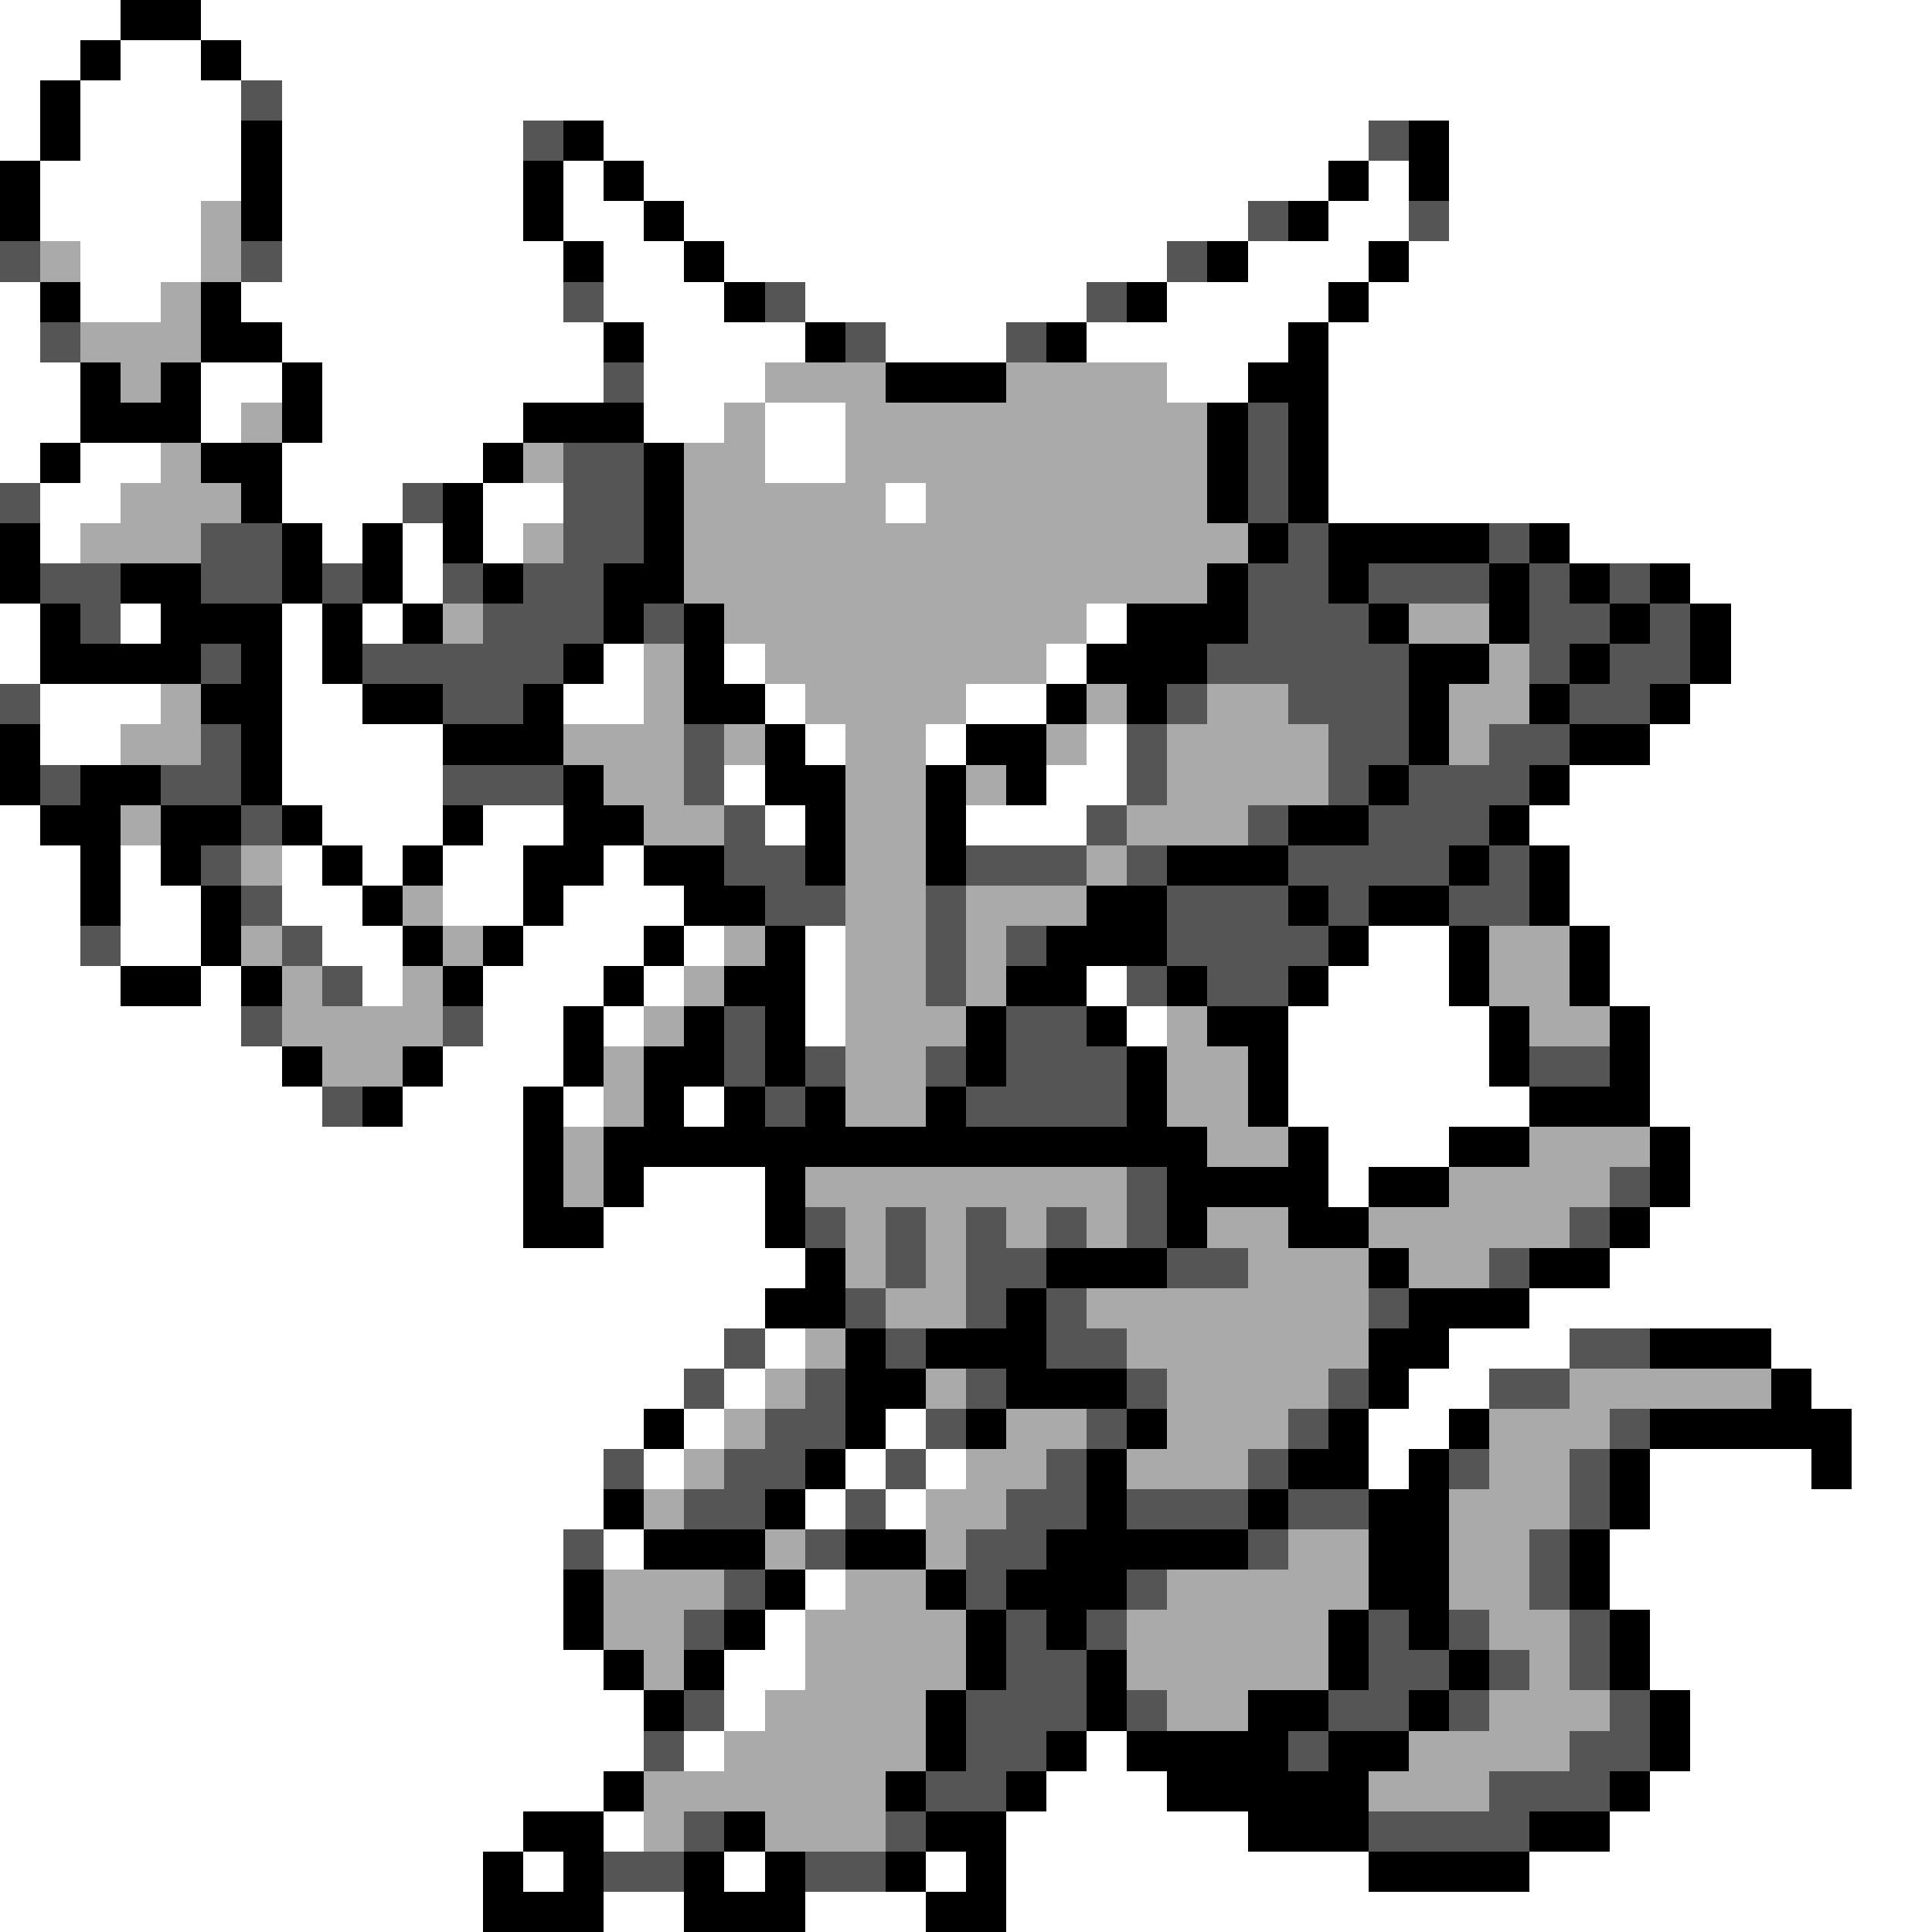 <svg xmlns="http://www.w3.org/2000/svg" viewBox="0 -0.5 48 48" shape-rendering="crispEdges">
<rect x="0" y="-0.5" width="48" height="48" fill="#808080" stroke="none"/>
<path stroke="#ffffff" d="M0 0h3M5 0h43M0 1h2M3 1h2M6 1h42M0 2h1M2 2h4M7 2h41M0 3h1M2 3h4M7 3h6M15 3h19M36 3h12M1 4h5M7 4h6M14 4h1M16 4h17M34 4h1M36 4h12M1 5h4M7 5h6M14 5h2M17 5h14M33 5h2M36 5h12M2 6h3M7 6h7M15 6h2M18 6h11M31 6h3M35 6h13M0 7h1M2 7h2M6 7h8M15 7h3M20 7h7M29 7h4M34 7h14M0 8h1M7 8h8M16 8h4M22 8h3M27 8h5M33 8h15M0 9h2M5 9h2M8 9h7M16 9h3M29 9h2M33 9h15M0 10h2M5 10h1M8 10h5M16 10h2M19 10h2M33 10h15M0 11h1M2 11h2M7 11h5M19 11h2M33 11h15M1 12h2M7 12h3M12 12h2M22 12h1M33 12h15M1 13h1M8 13h1M10 13h1M12 13h1M39 13h9M10 14h1M42 14h6M0 15h1M3 15h1M7 15h1M9 15h1M27 15h1M43 15h5M0 16h1M7 16h1M15 16h1M18 16h1M26 16h1M43 16h5M1 17h3M7 17h2M14 17h2M19 17h1M24 17h2M42 17h6M1 18h2M7 18h4M20 18h1M23 18h1M27 18h1M41 18h7M7 19h4M18 19h1M26 19h2M39 19h9M0 20h1M8 20h3M12 20h2M19 20h1M24 20h3M38 20h10M0 21h2M3 21h1M7 21h1M9 21h1M11 21h2M15 21h1M39 21h9M0 22h2M3 22h2M7 22h2M11 22h2M14 22h3M39 22h9M0 23h2M3 23h2M8 23h2M13 23h3M17 23h1M20 23h1M34 23h2M40 23h8M0 24h3M5 24h1M9 24h1M12 24h3M16 24h1M20 24h1M27 24h1M33 24h3M40 24h8M0 25h6M12 25h2M15 25h1M20 25h1M28 25h1M32 25h5M41 25h7M0 26h7M11 26h3M32 26h5M41 26h7M0 27h8M10 27h3M14 27h1M17 27h1M32 27h6M41 27h7M0 28h13M33 28h3M42 28h6M0 29h13M16 29h3M33 29h1M42 29h6M0 30h13M15 30h4M41 30h7M0 31h20M40 31h8M0 32h19M38 32h10M0 33h18M19 33h1M36 33h3M44 33h4M0 34h17M18 34h1M35 34h2M45 34h3M0 35h16M17 35h1M22 35h1M34 35h2M46 35h2M0 36h15M16 36h1M21 36h1M23 36h1M34 36h1M41 36h4M46 36h2M0 37h15M20 37h1M22 37h1M41 37h7M0 38h14M15 38h1M40 38h8M0 39h14M20 39h1M40 39h8M0 40h14M19 40h1M41 40h7M0 41h15M18 41h2M41 41h7M0 42h16M18 42h1M42 42h6M0 43h16M17 43h1M27 43h1M42 43h6M0 44h15M26 44h3M41 44h7M0 45h13M15 45h1M25 45h6M40 45h8M0 46h12M13 46h1M18 46h1M23 46h1M25 46h9M38 46h10M0 47h12M15 47h2M20 47h3M25 47h23" />
<path stroke="#000000" d="M3 0h2M2 1h1M5 1h1M1 2h1M1 3h1M6 3h1M14 3h1M35 3h1M0 4h1M6 4h1M13 4h1M15 4h1M33 4h1M35 4h1M0 5h1M6 5h1M13 5h1M16 5h1M32 5h1M14 6h1M17 6h1M30 6h1M34 6h1M1 7h1M5 7h1M18 7h1M28 7h1M33 7h1M5 8h2M15 8h1M20 8h1M26 8h1M32 8h1M2 9h1M4 9h1M7 9h1M22 9h3M31 9h2M2 10h3M7 10h1M13 10h3M30 10h1M32 10h1M1 11h1M5 11h2M12 11h1M16 11h1M30 11h1M32 11h1M6 12h1M11 12h1M16 12h1M30 12h1M32 12h1M0 13h1M7 13h1M9 13h1M11 13h1M16 13h1M31 13h1M33 13h4M38 13h1M0 14h1M3 14h2M7 14h1M9 14h1M12 14h1M15 14h2M30 14h1M33 14h1M37 14h1M39 14h1M41 14h1M1 15h1M4 15h3M8 15h1M10 15h1M15 15h1M17 15h1M28 15h3M34 15h1M37 15h1M40 15h1M42 15h1M1 16h4M6 16h1M8 16h1M14 16h1M17 16h1M27 16h3M35 16h2M39 16h1M42 16h1M5 17h2M9 17h2M13 17h1M17 17h2M26 17h1M28 17h1M35 17h1M38 17h1M41 17h1M0 18h1M6 18h1M11 18h3M19 18h1M24 18h2M35 18h1M39 18h2M0 19h1M2 19h2M6 19h1M14 19h1M19 19h2M23 19h1M25 19h1M34 19h1M38 19h1M1 20h2M4 20h2M7 20h1M11 20h1M14 20h2M20 20h1M23 20h1M32 20h2M37 20h1M2 21h1M4 21h1M8 21h1M10 21h1M13 21h2M16 21h2M20 21h1M23 21h1M29 21h3M36 21h1M38 21h1M2 22h1M5 22h1M9 22h1M13 22h1M17 22h2M27 22h2M32 22h1M34 22h2M38 22h1M5 23h1M10 23h1M12 23h1M16 23h1M19 23h1M26 23h3M33 23h1M36 23h1M39 23h1M3 24h2M6 24h1M11 24h1M15 24h1M18 24h2M25 24h2M29 24h1M32 24h1M36 24h1M39 24h1M14 25h1M17 25h1M19 25h1M24 25h1M27 25h1M30 25h2M37 25h1M40 25h1M7 26h1M10 26h1M14 26h1M16 26h2M19 26h1M24 26h1M28 26h1M31 26h1M37 26h1M40 26h1M9 27h1M13 27h1M16 27h1M18 27h1M20 27h1M23 27h1M28 27h1M31 27h1M38 27h3M13 28h1M15 28h15M32 28h1M36 28h2M41 28h1M13 29h1M15 29h1M19 29h1M29 29h4M34 29h2M41 29h1M13 30h2M19 30h1M29 30h1M32 30h2M40 30h1M20 31h1M26 31h3M34 31h1M38 31h2M19 32h2M25 32h1M35 32h3M21 33h1M23 33h3M34 33h2M41 33h3M21 34h2M25 34h3M34 34h1M44 34h1M16 35h1M21 35h1M24 35h1M28 35h1M33 35h1M36 35h1M41 35h5M20 36h1M27 36h1M32 36h2M35 36h1M40 36h1M45 36h1M15 37h1M19 37h1M27 37h1M31 37h1M34 37h2M40 37h1M16 38h3M21 38h2M26 38h5M34 38h2M39 38h1M14 39h1M19 39h1M23 39h1M25 39h3M34 39h2M39 39h1M14 40h1M18 40h1M24 40h1M26 40h1M33 40h1M35 40h1M40 40h1M15 41h1M17 41h1M24 41h1M27 41h1M33 41h1M36 41h1M40 41h1M16 42h1M23 42h1M27 42h1M31 42h2M35 42h1M41 42h1M23 43h1M26 43h1M28 43h4M33 43h2M41 43h1M15 44h1M22 44h1M25 44h1M29 44h5M40 44h1M13 45h2M18 45h1M23 45h2M31 45h3M38 45h2M12 46h1M14 46h1M17 46h1M19 46h1M22 46h1M24 46h1M34 46h4M12 47h3M17 47h3M23 47h2" />
<path stroke="#555555" d="M6 2h1M13 3h1M34 3h1M31 5h1M35 5h1M0 6h1M6 6h1M29 6h1M14 7h1M19 7h1M27 7h1M1 8h1M21 8h1M25 8h1M15 9h1M31 10h1M14 11h2M31 11h1M0 12h1M10 12h1M14 12h2M31 12h1M5 13h2M14 13h2M32 13h1M37 13h1M1 14h2M5 14h2M8 14h1M11 14h1M13 14h2M31 14h2M34 14h3M38 14h1M40 14h1M2 15h1M12 15h3M16 15h1M31 15h3M38 15h2M41 15h1M5 16h1M9 16h5M30 16h5M38 16h1M40 16h2M0 17h1M11 17h2M29 17h1M32 17h3M39 17h2M5 18h1M17 18h1M28 18h1M33 18h2M37 18h2M1 19h1M4 19h2M11 19h3M17 19h1M28 19h1M33 19h1M35 19h3M6 20h1M18 20h1M27 20h1M31 20h1M34 20h3M5 21h1M18 21h2M24 21h3M28 21h1M32 21h4M37 21h1M6 22h1M19 22h2M23 22h1M29 22h3M33 22h1M36 22h2M2 23h1M7 23h1M23 23h1M25 23h1M29 23h4M8 24h1M23 24h1M28 24h1M30 24h2M6 25h1M11 25h1M18 25h1M25 25h2M18 26h1M20 26h1M23 26h1M25 26h3M38 26h2M8 27h1M19 27h1M24 27h4M28 29h1M40 29h1M20 30h1M22 30h1M24 30h1M26 30h1M28 30h1M39 30h1M22 31h1M24 31h2M29 31h2M37 31h1M21 32h1M24 32h1M26 32h1M34 32h1M18 33h1M22 33h1M26 33h2M39 33h2M17 34h1M20 34h1M24 34h1M28 34h1M33 34h1M37 34h2M19 35h2M23 35h1M27 35h1M32 35h1M40 35h1M15 36h1M18 36h2M22 36h1M26 36h1M31 36h1M36 36h1M39 36h1M17 37h2M21 37h1M25 37h2M28 37h3M32 37h2M39 37h1M14 38h1M20 38h1M24 38h2M31 38h1M38 38h1M18 39h1M24 39h1M28 39h1M38 39h1M17 40h1M25 40h1M27 40h1M34 40h1M36 40h1M39 40h1M25 41h2M34 41h2M37 41h1M39 41h1M17 42h1M24 42h3M28 42h1M33 42h2M36 42h1M40 42h1M16 43h1M24 43h2M32 43h1M39 43h2M23 44h2M37 44h3M17 45h1M22 45h1M34 45h4M15 46h2M20 46h2" />
<path stroke="#aaaaaa" d="M5 5h1M1 6h1M5 6h1M4 7h1M2 8h3M3 9h1M19 9h3M25 9h4M6 10h1M18 10h1M21 10h9M4 11h1M13 11h1M17 11h2M21 11h9M3 12h3M17 12h5M23 12h7M2 13h3M13 13h1M17 13h14M17 14h13M11 15h1M18 15h9M35 15h2M16 16h1M19 16h7M37 16h1M4 17h1M16 17h1M20 17h4M27 17h1M30 17h2M36 17h2M3 18h2M14 18h3M18 18h1M21 18h2M26 18h1M29 18h4M36 18h1M15 19h2M21 19h2M24 19h1M29 19h4M3 20h1M16 20h2M21 20h2M28 20h3M6 21h1M21 21h2M27 21h1M10 22h1M21 22h2M24 22h3M6 23h1M11 23h1M18 23h1M21 23h2M24 23h1M37 23h2M7 24h1M10 24h1M17 24h1M21 24h2M24 24h1M37 24h2M7 25h4M16 25h1M21 25h3M29 25h1M38 25h2M8 26h2M15 26h1M21 26h2M29 26h2M15 27h1M21 27h2M29 27h2M14 28h1M30 28h2M38 28h3M14 29h1M20 29h8M36 29h4M21 30h1M23 30h1M25 30h1M27 30h1M30 30h2M34 30h5M21 31h1M23 31h1M31 31h3M35 31h2M22 32h2M27 32h7M20 33h1M28 33h6M19 34h1M23 34h1M29 34h4M39 34h5M18 35h1M25 35h2M29 35h3M37 35h3M17 36h1M24 36h2M28 36h3M37 36h2M16 37h1M23 37h2M36 37h3M19 38h1M23 38h1M32 38h2M36 38h2M15 39h3M21 39h2M29 39h5M36 39h2M15 40h2M20 40h4M28 40h5M37 40h2M16 41h1M20 41h4M28 41h5M38 41h1M19 42h4M29 42h2M37 42h3M18 43h5M35 43h4M16 44h6M34 44h3M16 45h1M19 45h3" />
</svg>